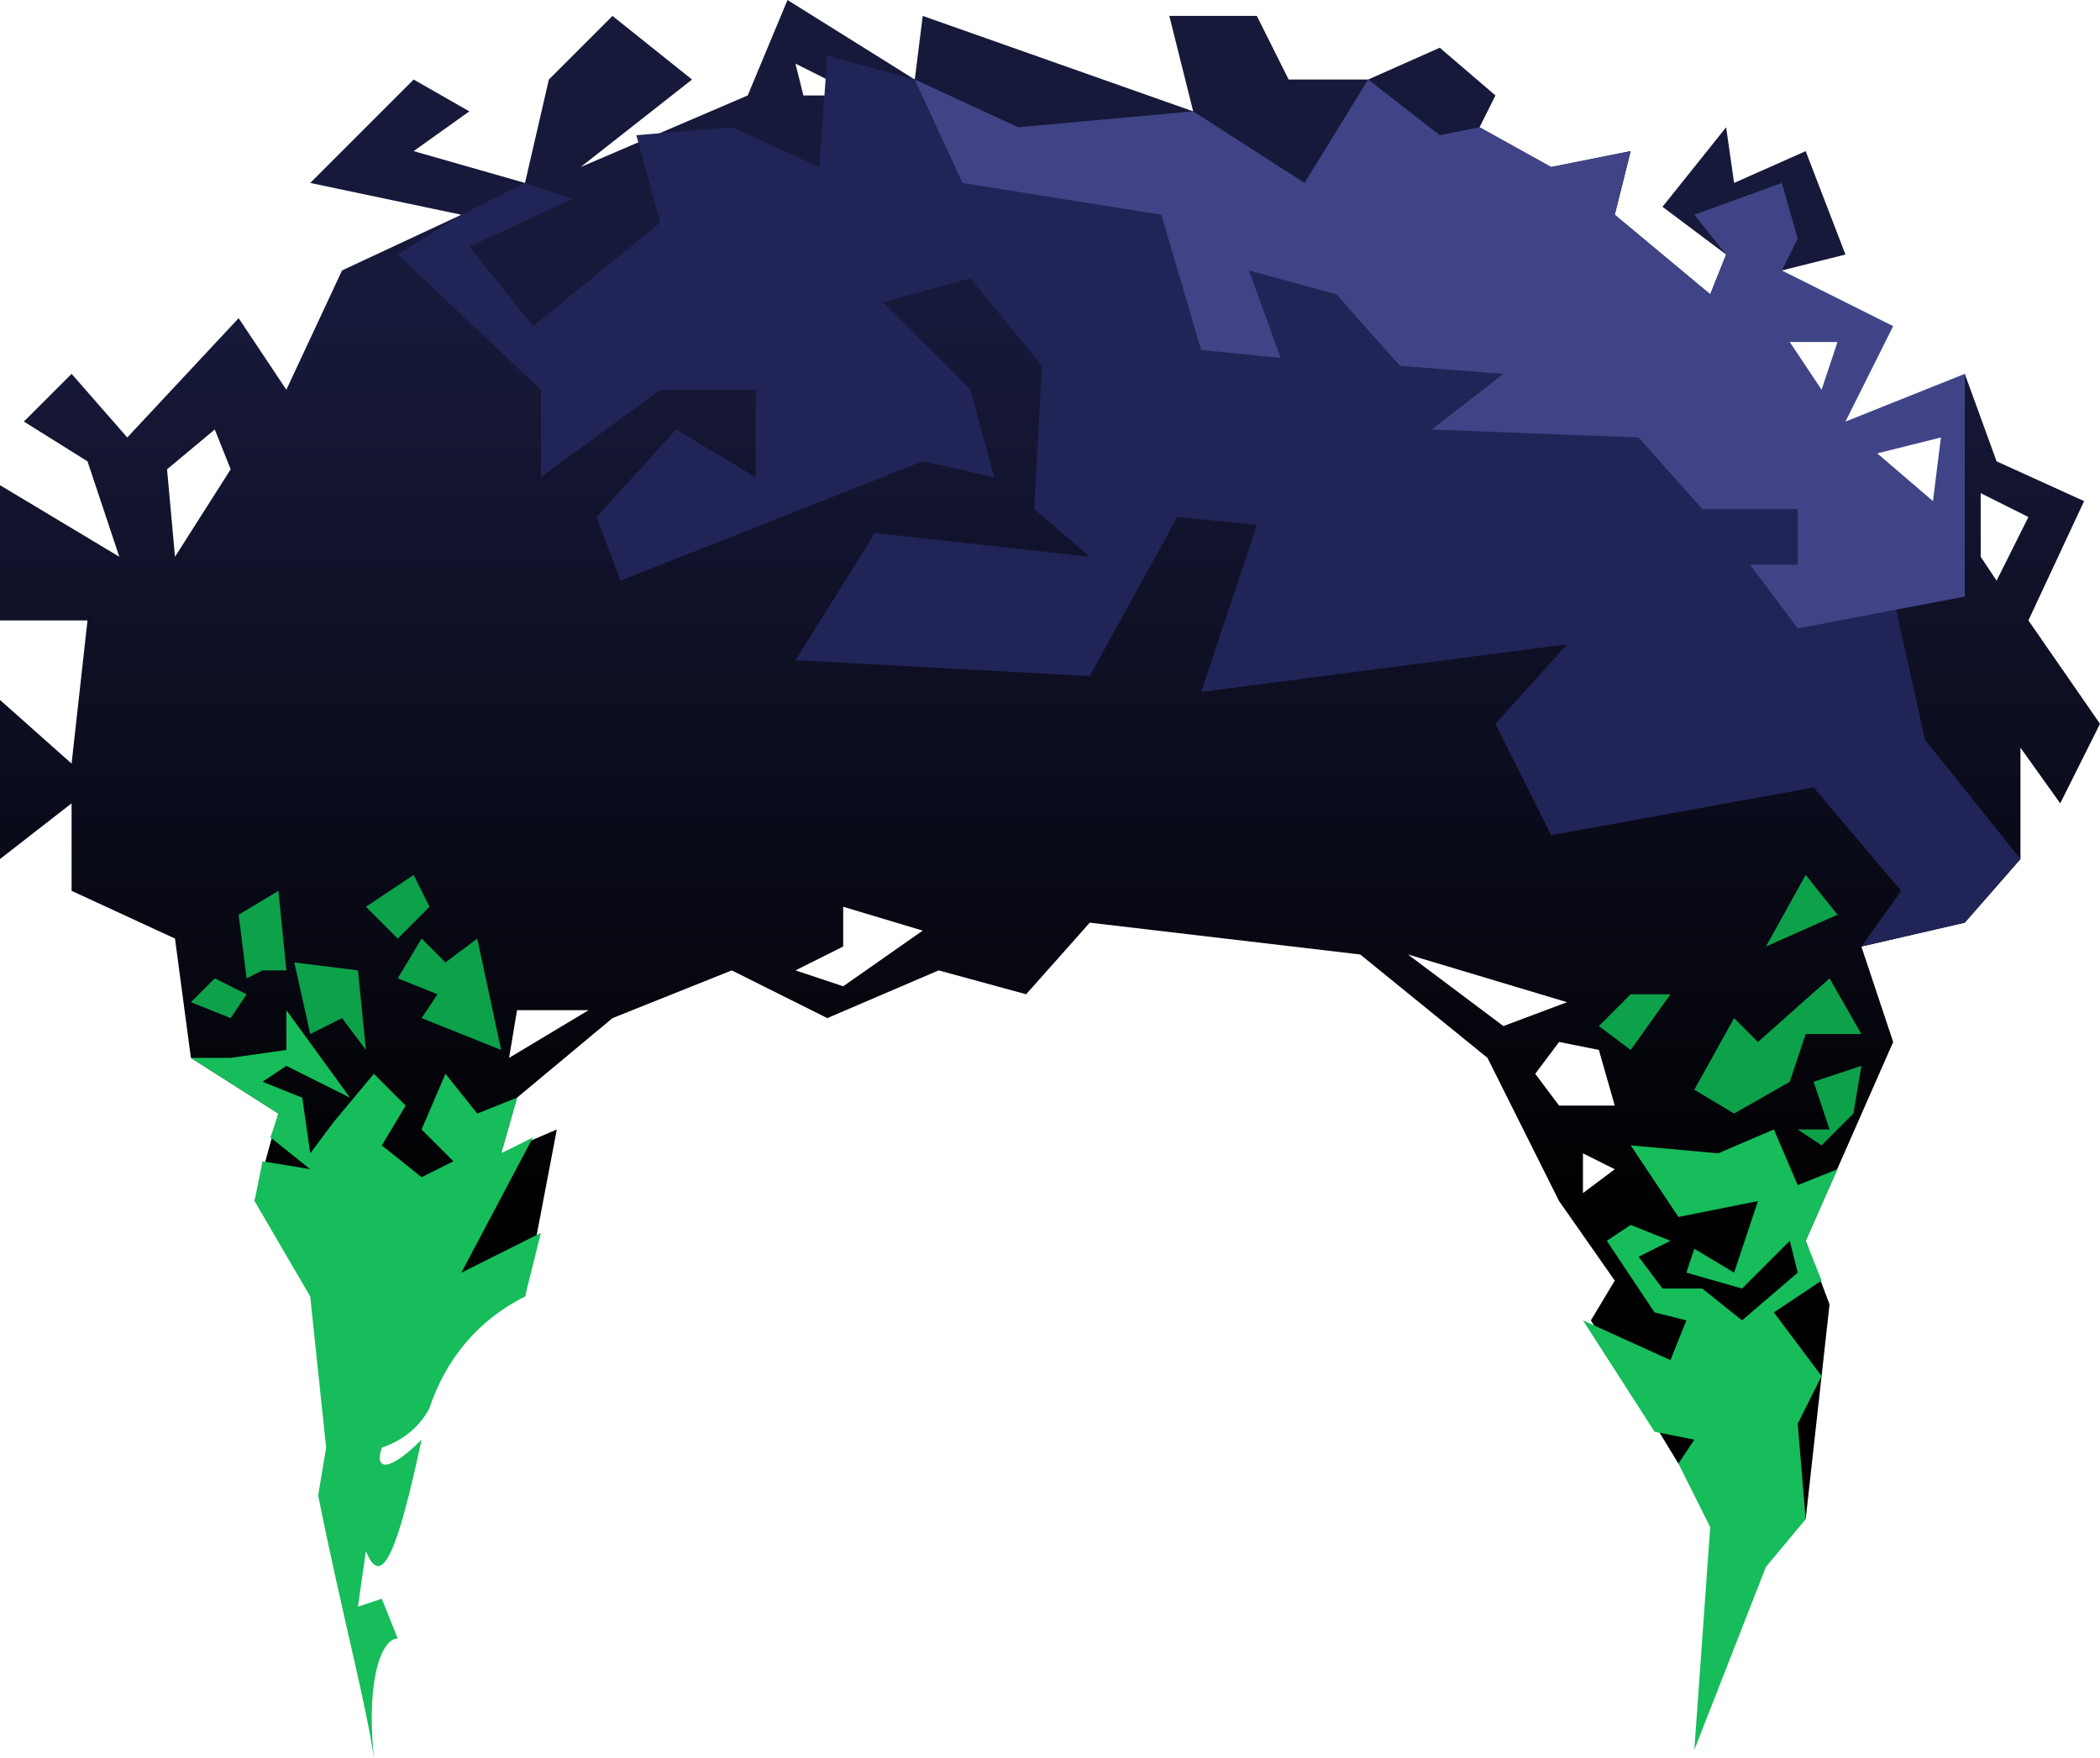 <?xml version="1.0" encoding="UTF-8" standalone="no"?>
<svg
   width="264"
   height="221"
   viewBox="0 0 264 221"
   version="1.1"
   id="svg29"
   sodipodi:docname="cb-layer-0681.svg"
   xmlns:inkscape="http://www.inkscape.org/namespaces/inkscape"
   xmlns:sodipodi="http://sodipodi.sourceforge.net/DTD/sodipodi-0.dtd"
   xmlns="http://www.w3.org/2000/svg"
   xmlns:svg="http://www.w3.org/2000/svg">
  <sodipodi:namedview
     id="namedview31"
     pagecolor="#ffffff"
     bordercolor="#666666"
     borderopacity="1.0"
     inkscape:pageshadow="2"
     inkscape:pageopacity="0.0"
     inkscape:pagecheckerboard="0" />
  <defs
     id="defs7">
    <linearGradient
       x1="113.127"
       y1="48.332"
       x2="113.127"
       y2="183.064"
       id="id-63378"
       gradientTransform="scale(1.176,0.851)"
       gradientUnits="userSpaceOnUse">
      <stop
         stop-color="#17193A"
         offset="0%"
         id="stop2" />
      <stop
         stop-color="#000000"
         offset="100%"
         id="stop4" />
    </linearGradient>
  </defs>
  <g
     transform="translate(-1,-1)"
     id="id-63379">
    <path
       d="m 100,1 16,10 1,-8 34,12 -3,-12 h 11 l 4,8 h 10 l 9,-4 7,6 -2,4 9,5 10,-2 -2,8 12,10 2,-5 -8,-6 8,-10 1,7 9,-4 5,13 -8,2 -3,9 23,26 3,-22 4,11 11,5 -7,15 9,13 -5,10 -5,-7 v 14 l -7,8 -13,3 4,12 -11,25 3,8 -3,27 -16,-7 -11,-18 3,-5 -7,-10 -9,-18 -16,-13 -34,-4 -8,9 -11,-3 -14,6 -12,-6 -15,6 -12,10 -2,7 7,-3 -4,21 -34,-12 3,-11 -11,-7 -2,-15 -13,-6 v -11 l -9,7 V 89 l 9,8 2,-18 H 1 V 62 l 15,9 -4,-12 -8,-5 6,-6 7,8 14,-15 6,9 7,-15 15,-7 -19,-4 13,-13 7,4 -7,5 14,4 3,-13 8,-8 10,8 -14,11 21,-9 z m 100,145 v 5 l 4,-3 z m -3,-14 -3,4 3,4 h 7 l -2,-7 z M 75,128 h -9 l -1,6 z m 103,-7 12,9 8,-3 z m -71,-6 v 5 l -6,3 6,2 10,-7 z M 250,63 v 8 l 2,3 4,-8 z m -222,-8 -6,5 1,11 7,-11 z m 73,-46 1,4 h 7 z"
       fill="url(#id-63378)"
       id="id-63380"
       style="fill:url(#id-63378)" />
    <g
       transform="translate(25,7)"
       id="id-63381">
      <g
         transform="translate(25)"
         id="id-63382">
        <polygon
           points="23,19 10,25 18,35 34,22 31,11 43,10 54,15 55,1 66,4 187,60 193,87 205,102 198,110 185,113 190,106 179,93 146,99 139,85 148,75 102,81 109,60 99,59 88,79 51,77 61,61 88,64 81,58 82,40 73,29 62,32 73,43 76,54 67,52 29,67 26,59 36,48 46,54 46,43 34,43 19,54 19,43 1,26 9,21 17,17 "
           fill="#212456"
           id="id-63383" />
        <path
           d="m 123,4 9,7 5,-1 9,5 10,-2 -2,8 12,10 2,-5 -4,-5 11,-4 2,7 -2,4 14,7 -6,12 15,-6 v 19 9 l -21,4 -6,-8 h 6 v -7 h -12 l -8,-9 -26,-1 9,-7 -13,-1 -8,-9 -11,-3 4,11 -10,-1 -5,-17 -25,-4 -6,-13 13,6 22,-2 14,9 z m 72,45 -8,2 7,6 z M 182,37 h -6 l 4,6 z"
           fill="#404487"
           id="path11" />
      </g>
      <g
         transform="translate(0,104)"
         id="id-63385">
        <polygon
           points="203,46 205,51 199,55 205,63 202,69 203,81 198,87 189,110 191,82 187,74 189,71 184,70 175,56 186,61 188,56 184,55 178,46 181,44 186,46 182,48 185,52 190,52 195,56 202,50 201,46 195,52 188,50 189,47 194,50 197,41 187,43 181,34 192,35 199,32 202,39 207,37 "
           fill="#16bd5a"
           id="id-63386" />
        <path
           d="m 8,41 1,-5 6,1 -5,-4 1,-3 -11,-7 h 5 l 7,-1 v -5 l 8,11 -8,-4 -3,2 5,2 1,7 3,-4 5,-6 4,4 -3,5 5,4 4,-2 -4,-4 3,-7 4,5 5,-2 -2,7 4,-2 -9,17 10,-5 -2,8 c -6,3 -10,8 -12,14 -1,2 -3,4 -6,5 -1,3 1,3 5,-1 -3,14 -5,19 -7,14 l -1,7 3,-1 2,5 c -2,0 -4,5 -3,15 -1,-7 -4,-18 -7,-33 l 1,-6 -2,-19 z"
           fill="#16bd5a"
           id="path15" />
        <polygon
           points="31,15 29,18 39,22 36,8 32,11 29,8 26,13 "
           fill="#0da149"
           id="id-63388" />
        <polygon
           points="19,18 22,22 21,12 13,11 15,20 "
           fill="#0da149"
           id="id-63389" />
        <polygon
           points="6,5 11,2 12,12 9,12 7,13 "
           fill="#0da149"
           id="id-63390" />
        <polygon
           points="5,18 7,15 3,13 0,16 "
           fill="#0da149"
           id="id-63391" />
        <polygon
           points="28,0 30,4 26,8 22,4 "
           fill="#0da149"
           id="id-63392" />
        <polygon
           points="209,30 210,24 204,26 206,32 202,32 205,34 "
           fill="#0da149"
           id="id-63393" />
        <polygon
           points="201,26 203,20 210,20 206,13 197,21 194,18 189,27 194,30 "
           fill="#0da149"
           id="id-63394" />
        <polygon
           points="203,0 198,9 207,5 "
           fill="#0da149"
           id="id-63395" />
        <polygon
           points="181,15 177,19 181,22 186,15 "
           fill="#0da149"
           id="id-63396" />
      </g>
    </g>
  </g>
</svg>
